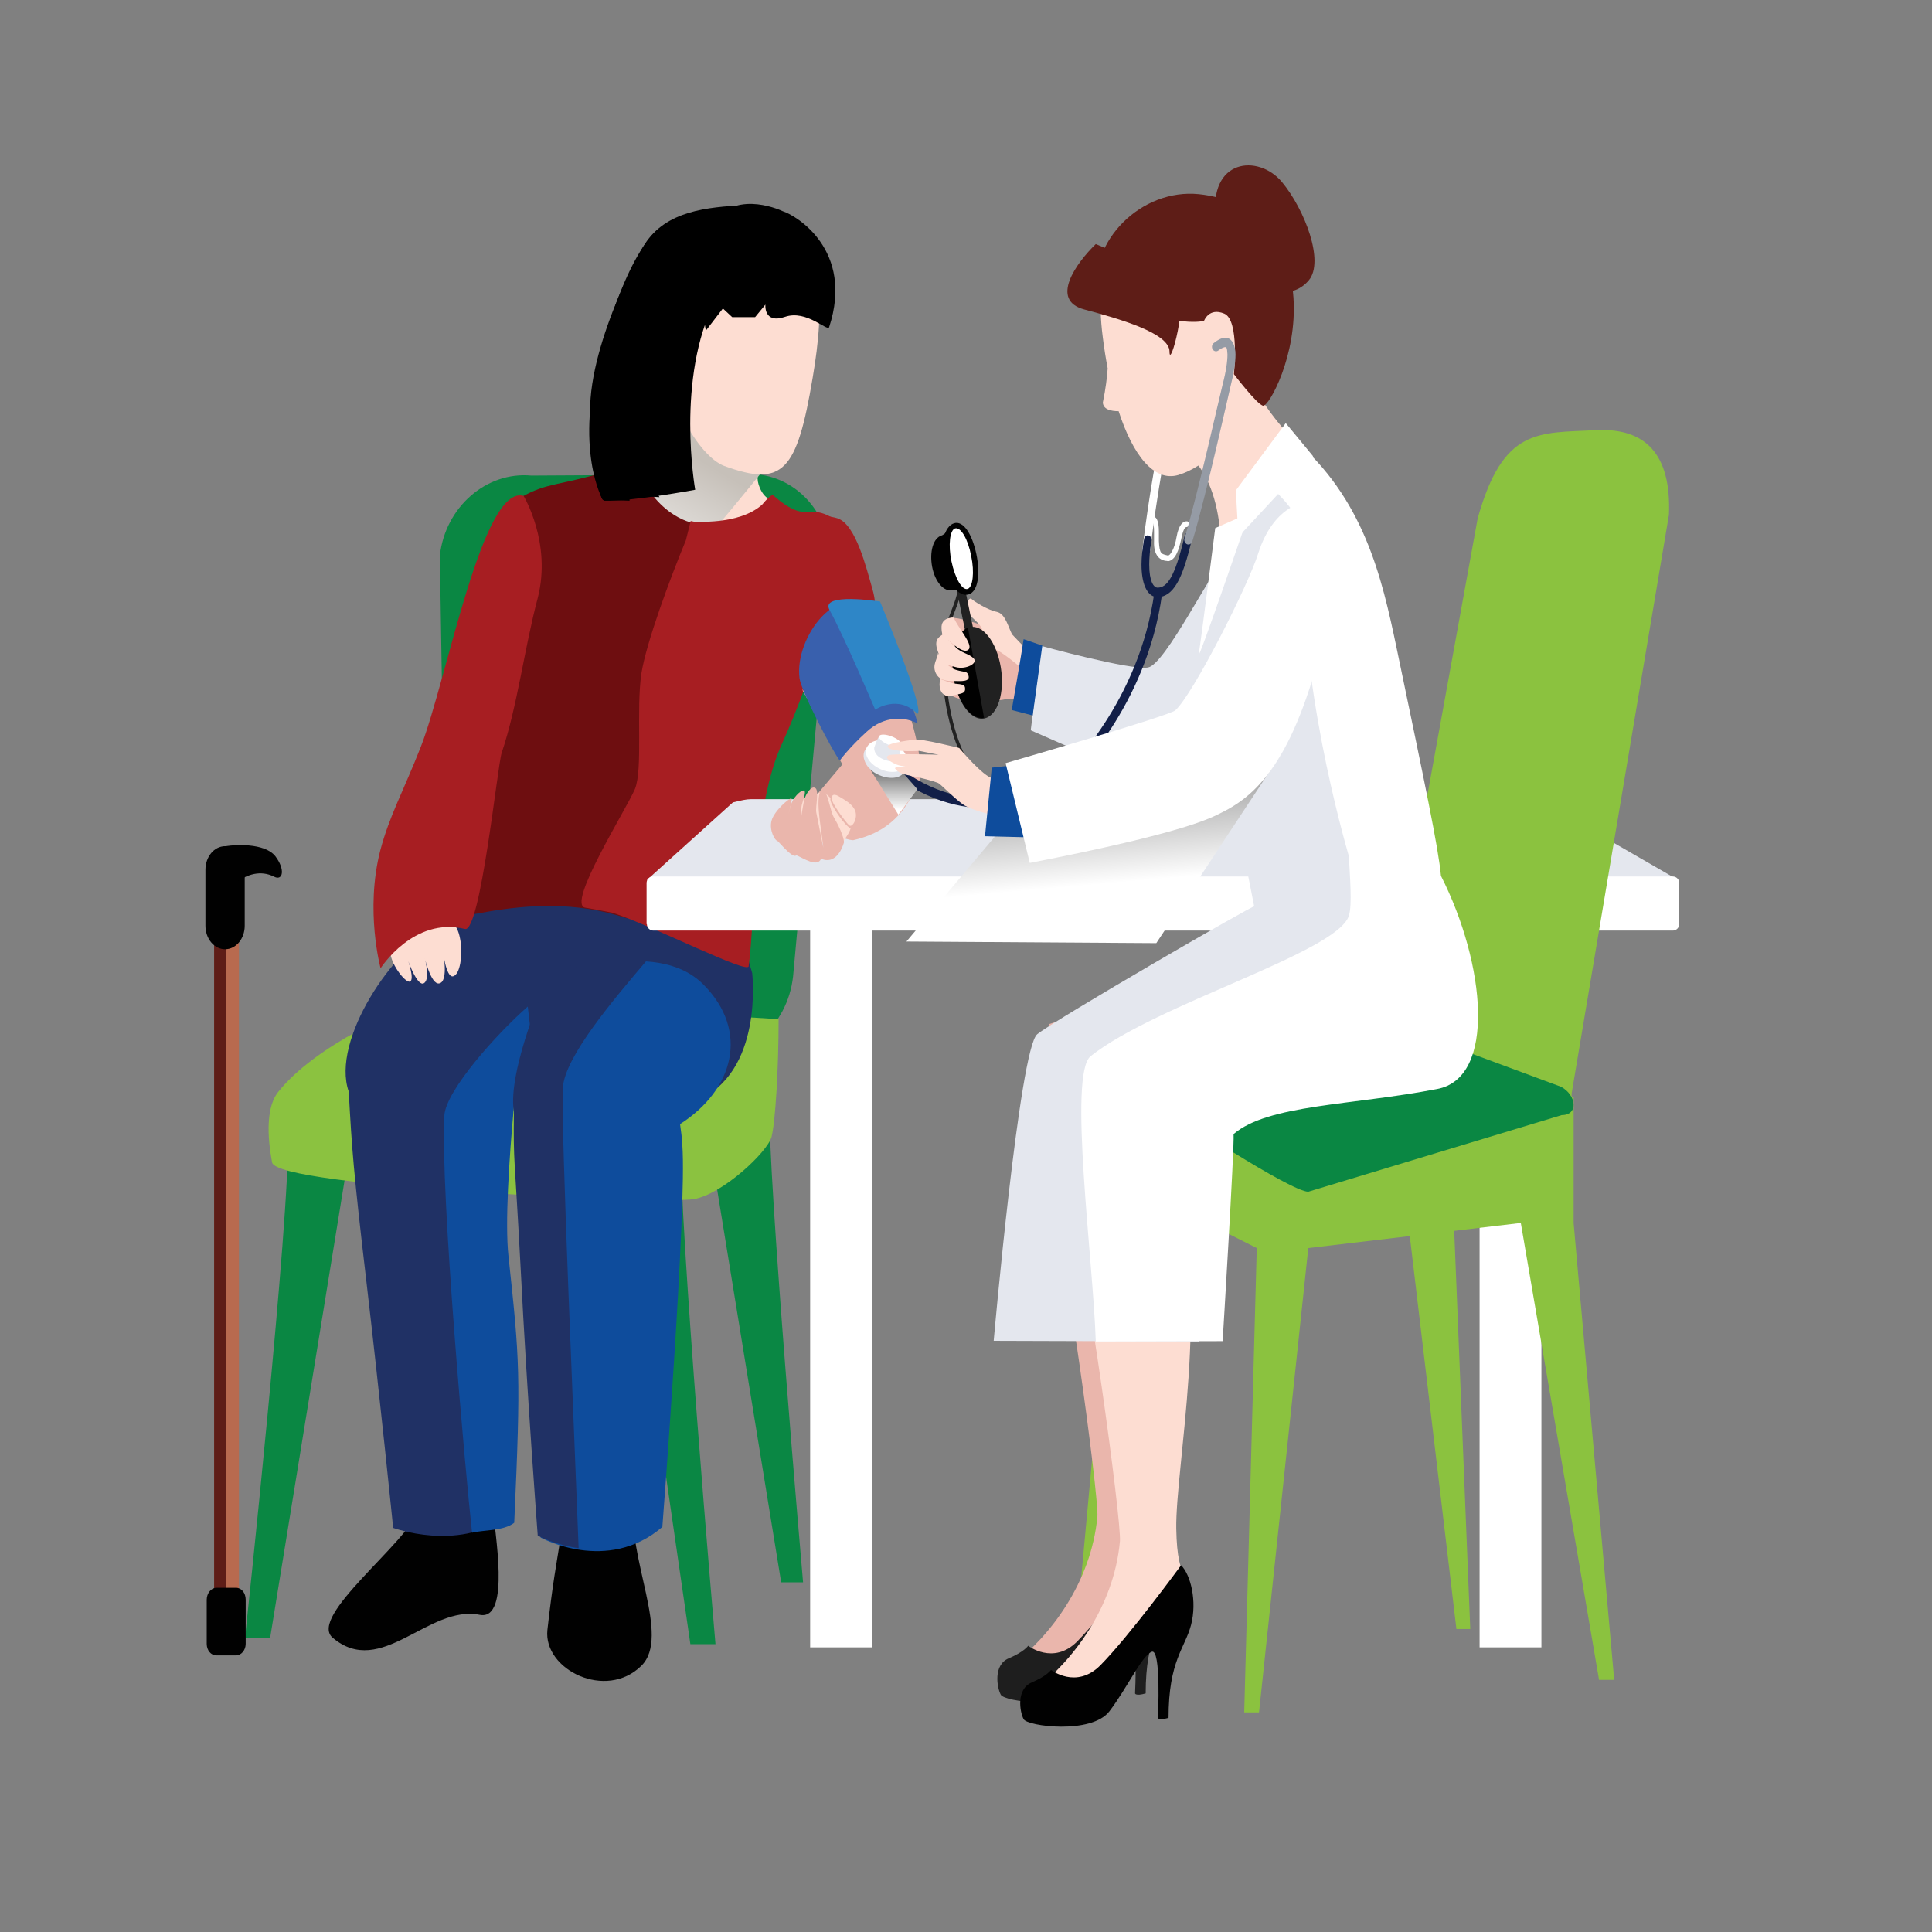 <?xml version="1.0" encoding="utf-8"?>
<!-- Generator: Adobe Illustrator 19.0.0, SVG Export Plug-In . SVG Version: 6.00 Build 0)  -->
<svg version="1.1" id="Layer_1" xmlns="http://www.w3.org/2000/svg" xmlns:xlink="http://www.w3.org/1999/xlink" x="0px" y="0px"
	 viewBox="0 0 600 600" style="enable-background:new 0 0 600 600;" xml:space="preserve">
<rect x="0" y="0" width="600" height="600" fill="#808080" stroke="none"/>
<style type="text/css">
	.st0{fill:#212121;}
	.st1{fill:#0A8743;}
	.st2{fill:#0A8744;}
	.st3{fill:#8BC240;}
	.st4{fill:#FDDDD2;}
	.st5{fill:#010101;}
	.st6{fill:#203165;}
	.st7{fill:url(#XMLID_66_);}
	.st8{fill:#6E0E10;}
	.st9{fill:#A71E22;}
	.st10{fill:#0E4C9C;}
	.st11{fill:#FFFFFF;}
	.st12{fill:#E4E7EE;}
	.st13{fill:#232121;}
	.st14{fill:#121F48;}
	.st15{fill:#EAB6AC;}
	.st16{fill:#8BC23F;}
	.st17{fill:#1E1E1E;}
	.st18{fill:#5E1D17;}
	.st19{fill:#B86A4F;}
	.st20{fill:#959BA5;}
	.st21{fill:#3960AD;}
	.st22{fill:#2E86C7;}
	.st23{fill:url(#XMLID_92_);}
	.st24{fill:url(#XMLID_93_);}
</style>
<g id="XMLID_24_">
	<path id="XMLID_91_" class="st0" d="M292.5,204.7c0-4.4,0.4-7.9,1.1-9.9l0,0c1.9-5.9,3.8-9,4-13.1l0,0l1,0.1
		c-0.2,4.5-2.2,7.7-4,13.5l0,0c-0.6,1.7-1,5.2-1,9.5l0,0c0,9,1.7,21.6,6.6,30.9l0,0l-0.8,0.6C294.2,226.6,292.5,213.8,292.5,204.7
		L292.5,204.7z"/>
	<g id="XMLID_251_">
		<path id="XMLID_90_" class="st1" d="M246.3,303.2c-1.7,15.5-14.7,26.7-29.1,25l-56.4-6.5c-14.1-1.6-24.1-15.3-22.3-30.6
			l-1.9-118.6c1.7-15,14.4-26.1,28.4-24.8l70-0.4c14.2,1.3,24.4,14.8,22.8,30L246.3,303.2z"/>
		<g id="XMLID_253_">
			<path id="XMLID_89_" class="st2" d="M239,342.5c-0.8,20.8,10.4,148.9,10.4,148.9h-6.8l-22.2-136.2L239,342.5z"/>
			<path id="XMLID_88_" class="st2" d="M211.5,353.5c-0.9,23.8,10.7,157.1,10.7,157.1h-7.8l-22.8-157.1H211.5z"/>
			<path id="XMLID_87_" class="st1" d="M89.4,352.5c0.9,23.8-13.3,156.1-13.3,156.1h7.8l25.4-156.1H89.4z"/>
		</g>
		<path id="XMLID_86_" class="st3" d="M241.8,316.5c0,15.6-1,31.9-2.2,36.6c-1.3,4.7-15.1,17.7-24.1,19.3c-9,1.6-129.7-3.7-131-11.4
			c-0.4-2.4-3.1-15.6,1.9-21.9c11.5-14.5,38.3-26.2,44.6-27.3C140,310.2,241.8,316.5,241.8,316.5z"/>
	</g>
	<path id="XMLID_85_" class="st4" d="M239.8,136.6c-1.1,4-5.8,8.8-4.2,13.9c1.6,5,4.7,4.9,6.3,6.2c1.6,1.3-25.6,17.7-31.7,14.7
		c-6.2-2.9-19.1-18.8-16.4-20.8c2.6-1.9,11.4-7.7,12.5-17C207.3,124.4,239.8,136.6,239.8,136.6z"/>
	<path id="XMLID_84_" class="st5" d="M130.3,468.6c-3.7,10.5-34.7,33.4-27,40c15.1,12.8,29.7-10.3,45.7-7.1
		c9.8,1.9,4.4-26.6,4.2-32.5C153,463,130.3,468.6,130.3,468.6z"/>
	<path id="XMLID_83_" class="st5" d="M173.9,465.8c1.4,13.2-0.7,11.7-3.9,40.4c-1.3,12.3,18.2,22,29.2,11.1
		c9.2-9.1-4.6-33.7-2.4-51.2C197.5,460.3,173.9,465.8,173.9,465.8z"/>
	<path id="XMLID_82_" class="st6" d="M141,249.1c-5,10.6-11.6,39.6-11.6,39.6s40.3,22.3,44.1,26.8c3.7,4.5,6.4,40.9,42.5,26.4
		c21.3-8.5,17.6-39.7,17.6-39.7l-16-55.8L141,249.1z"/>
	<g id="XMLID_244_">
		<g id="XMLID_245_">
			
				<linearGradient id="XMLID_66_" gradientUnits="userSpaceOnUse" x1="142.29" y1="285.999" x2="119.611" y2="209.977" gradientTransform="matrix(-0.971 -0.241 -0.241 0.971 398.038 -57.029)">
				<stop  offset="0" style="stop-color:#FFFFFF"/>
				<stop  offset="0.643" style="stop-color:#C6C0B9"/>
			</linearGradient>
			<path id="XMLID_81_" class="st7" d="M219.5,124L219.5,124L219.5,124l0.1,0v0l10.9,4.1c-0.2,1.1,10,9.8,9.5,14.4
				c-3.8,4.2-31.7,40.6-37.1,39c-4.5-1.3-7.3-28-9.4-32.5c5.9-1.9,16.8-34.6,17-35.9L219.5,124z"/>
		</g>
	</g>
	<path id="XMLID_80_" class="st6" d="M135.9,288.2c-13.4,5.7-33.2,34.8-27.6,50.8c1,17.9,1.4,24.2,5.5,59.1
		c4.2,35.9,8.3,76.4,8.3,76.4s19.8,7.3,34.5-3.1c0,0,2.6-62.2,0.5-81.4c-1.1-10.2,0.2-30,1.7-46.4c0.6-0.3,1.3-0.6,1.9-0.9
		c15-6.8,26.7-39.8,26.7-39.8L135.9,288.2z"/>
	<path id="XMLID_79_" class="st8" d="M187.6,146.7c-14.2,4.1-17.6,3.3-25,7.3c-7.4,4-3.4,7.3-3.4,7.3s-2.8,33.4-2.5,35.1
		c0.6,3.4-15.6,34.2-23,87.2c-1,7.5,28.7-9.4,61,1.6c1.6,0.5,20.5-122.8,20.5-122.8s-12.6-2-18.7-20.5L187.6,146.7z"/>
	<g id="XMLID_235_">
		<g id="XMLID_239_">
			<g id="XMLID_240_">
				<path id="XMLID_78_" class="st4" d="M206.1,103c-0.5,20.5,11.1,38.8,18.8,41.7c18.3,6.7,22.6,1.7,27.5-27.5
					c3.6-21.2,5-47-16.9-51.2C215,62.1,206.6,81.5,206.1,103z"/>
			</g>
		</g>
		<path id="XMLID_77_" d="M243.1,65.6c4.2,1.3,22.2,12.1,14.4,36c-0.5,1.5-7-5.5-13.7-3.2c-6.7,2.3-6.1-3.8-6.1-3.8l-3.2,3.9l-7.1,0
			l-2.9-2.7l-5.3,6.9c0,0-4.6-24.6,2.7-34.2C229.3,58.9,243.1,65.6,243.1,65.6z"/>
		<path id="XMLID_76_" d="M231.5,63.7c-12,0.6-24.7,1.8-31.3,12.2c-4.1,6.4-21.3,40.7-15.9,59.9c1.9,6.8,0.8,18.9,3.4,19.7
			c8.4,0.3,28.2-3.4,28.2-3.4s-6.2-34.8,6.3-58.9C227.6,82.6,231.5,63.7,231.5,63.7z"/>
		<path id="XMLID_75_" d="M208.8,71.1c-6,7.8-12.8,67.9-4,83.3c-5-0.3-5-0.3-5-0.3s-3.1-16.7-2.8-18.9c-1.4,11.5-1.5,20.3-1.5,20.3
			l-8.3-0.3c0,0-9.2-15.5-0.4-46.8c8.8-31.3,17.6-38.7,20.8-38.6C210.8,69.8,208.8,71.1,208.8,71.1z"/>
	</g>
	<g id="XMLID_233_">
		<path id="XMLID_74_" class="st4" d="M130.2,285.2c10.2-2.4,12.1,2.6,12.8,7c0.7,4.4-0.1,10.5-2.3,11c-2.2,0.5-3.2-8.1-3.2-8.1
			s2,9.7-1.1,10.3c-2.6,0.5-4.6-8.3-4.6-8.3s2,6.8-0.1,8.2c-2,1.4-4.9-6.8-4.9-6.8s1.9,5.5,0.6,6.3c-1.4,0.8-6.7-6.1-6.2-10
			C122.2,287.3,130.2,285.2,130.2,285.2z"/>
	</g>
	<path id="XMLID_73_" class="st9" d="M162.6,154c-12.8-3.7-23.8,57.1-31.9,77.9c-5.5,14-9.7,21.3-12.6,32.2
		c-4.8,18.7,0.1,36.6,0.1,36.6s10.2-16.1,26.2-12.2c4.8,1.2,10.1-50.9,11.4-54.7c4.9-14.5,7-32.3,11.2-48.1
		C171.4,168.5,162.6,154,162.6,154z"/>
	<path id="XMLID_72_" class="st9" d="M261.9,163.1c-11.7-8.9-10,1-21.8-9.3c0,0-0.5-0.6-3.4,2.9c-7.2,6.5-21.2,5.2-21.2,5.3
		c-0.3-0.1-0.7-0.1-1-0.2l-1.5,6c-4.9,11.8-12.3,31.8-13.8,41.3c-1.7,11.4,0.5,29.7-2,35.9c-2.6,6.2-21.5,36.1-15.4,36.9
		c1.8,0.3,5.1,0.9,8.6,1.6c13.5,4.6,41.7,19,42.1,16.6c2.1-15.1,1.2-49.7,10.6-69.7C251.2,212.9,266.8,166.8,261.9,163.1z"/>
	<g id="XMLID_229_">
		<path id="XMLID_71_" class="st10" d="M157.9,390c-1.1-10.2,0.2-30,1.7-46.4c0.6-0.3,1.3-0.6,1.9-0.9c1.9-0.9,3.7-2.1,5.5-3.7
			c-1.8-15.3-3.1-26.4-3.1-26.4c-9.5,8.3-25.4,26-25.9,33.8c-1.3,23.6,6.6,111.6,8.6,129.6c3.4-0.9,9.9-0.5,13.1-3.1
			C161.8,426.7,161.4,422.6,157.9,390z"/>
	</g>
	<g id="XMLID_221_">
		<path id="XMLID_70_" class="st10" d="M211.2,349.1c16.7-10.7,21.6-28.9,7.3-43.3c-15.2-15.4-47.4-1.7-47.4-1.7
			s-12.7,28.8-10.6,41.8c-0.2,16.4,0.2,12.8,2.1,48.7c2.1,39.7,5.3,82.9,5.3,82.9s20.7,11.4,37.8-3.3c0,0,7.7-99.3,6.2-118.6
			C211.8,353.4,211.5,351.2,211.2,349.1z"/>
		<g id="XMLID_222_">
			<path id="XMLID_69_" class="st6" d="M170.2,303.6c0,0-12.8,28.8-10.6,41.7c-0.2,16.3,0.2,12.8,2.1,48.7c2,39.7,5.3,82.9,5.3,82.9
				s5.3,2.9,12.7,3.9c-1.2-32.5-5.6-132-4.9-143c0.6-9.7,16-27.7,26.2-39.7C186.3,296.7,170.2,303.6,170.2,303.6z"/>
		</g>
	</g>
	<g id="XMLID_212_">
		<g id="XMLID_217_">
			<rect id="XMLID_68_" x="459.5" y="274.9" class="st11" width="19.2" height="236.7"/>
		</g>
		<g id="XMLID_213_">
			<rect id="XMLID_67_" x="251.6" y="274.9" class="st11" width="19.2" height="236.7"/>
		</g>
	</g>
	<g id="XMLID_208_">
		<path id="XMLID_65_" class="st12" d="M201,273.2c0,0.6,0.9,1,2,1l316,0c1.1,0,2-0.4,2-1l-41.6-24c-2.1-0.8-2.9-1-4-1l-242.3,0
			c-1.2,0-2.7,0.3-5.5,1L201,273.2z"/>
		<path id="XMLID_64_" class="st11" d="M200.9,287c0,1.1,0.9,2,2,2h316.6c1.1,0,2-0.9,2-2v-12.8c0-1.1-0.9-2-2-2H202.8
			c-1.1,0-2,0.9-2,2V287z"/>
	</g>
	<g id="XMLID_205_">
		<path id="XMLID_63_" class="st11" d="M355.8,172.2c-0.7-0.1-1.1-0.9-1-1.7l0,0c0.4-3.3,4-33.4,8.9-46.2l0,0
			c2.7-7.1,8.1-10,12.7-10l0,0c4.1,0,7.8,2.1,9.1,5.9l0,0h0c0.2,0.8-0.1,1.6-0.7,1.9l0,0c-0.6,0.3-1.3-0.1-1.6-0.9l0,0
			c-0.6-2.1-3.4-4-6.8-4l0,0c-3.9,0-8.1,2.2-10.5,8.3l0,0c-4.7,12-8.3,42.2-8.7,45.4l0,0c-0.1,0.7-0.6,1.3-1.2,1.3l0,0
			C355.9,172.2,355.8,172.2,355.8,172.2L355.8,172.2z"/>
		<path id="XMLID_62_" class="st13" d="M387.1,119.8c-2.8-3.2-3.6-3-4.5-2.3c-0.9,0.7-1.1,2.4,0,6c1.2,3.8,3.2,3.8,4.8,2.5
			C388.3,125.3,390.5,123.6,387.1,119.8z"/>
	</g>
	<path id="XMLID_61_" class="st11" d="M362.4,174.2c-2.1-0.1-4.2-1.6-4-6.2l0,0c0-0.4,0-0.8,0-1.3l0,0c0-0.6,0-1.1,0-1.6l0,0
		c0-1.6-0.2-2.5-0.3-2.8l0,0c-0.1-0.2-0.1-0.2-0.1-0.2l0,0c0,0-0.1,0-0.1,0l0,0c0,0-0.1,0-0.2,0l0,0c-0.4,0.1-0.8-0.3-0.8-0.8l0,0
		c-0.1-0.5,0.2-0.9,0.6-1l0,0c0.1,0,0.2,0,0.4,0l0,0c1.2,0,2,1.4,2,4.8l0,0c0,0.5,0,1,0,1.7l0,0c0,0.4,0,0.8,0,1.2l0,0
		c0.2,4.2,0.8,4,2.7,4.5l0,0h0.1c0.6,0.2,2.1-2,2.7-5.8l0,0c0.7-4,2.2-4.8,3-4.8l0,0c0.2,0,0.2,0,0.3,0l0,0c0.4,0.1,0.6,0.6,0.5,1.1
		l0,0c-0.1,0.5-0.5,0.7-0.8,0.7l0,0c-0.1,0-0.8,0-1.5,3.4l0,0c-0.8,3.9-1.9,6.9-4.2,7.2l0,0C362.5,174.2,362.5,174.2,362.4,174.2
		L362.4,174.2z"/>
	<path id="XMLID_60_" class="st14" d="M359.5,185.5c-3.5-0.2-5-4.6-5-10.2l0,0c0-2.3,0.3-5,0.8-7.9l0,0h0c0.1-0.8,0.8-1.3,1.4-1.1
		l0,0c0.7,0.2,1.1,1,0.9,1.8l0,0c-0.5,2.7-0.7,5.2-0.7,7.2l0,0c0,5.3,1.4,7.2,2.6,7.2l0,0c0.1,0,0.1,0,0.1,0l0,0
		c2.7-0.1,5.2-2.8,8.3-16.1l0,0c0.2-0.8,0.8-1.2,1.5-1l0,0c0.6,0.2,1,1,0.8,1.8l0,0c-3,13.2-5.9,17.9-10.6,18.3l0,0
		C359.6,185.5,359.5,185.5,359.5,185.5L359.5,185.5z"/>
	<path id="XMLID_59_" class="st15" d="M257.4,171.1l-12.3,35.5l16.5,30.8L247,254.7c0,0,16.3,6.7,18.1,6.2
		c13.6-3.1,17.1-12.2,19.1-15.6C291.7,237.1,271.6,188.3,257.4,171.1z"/>
	<path id="XMLID_58_" class="st9" d="M260.2,161c5.6,2,8.8,15.2,10.7,21.8c2.1,7.3-0.2,9.4-0.2,9.4l-18.3,24.7l-10.8-9.1
		c0,0,3.1-43.9,7.7-46.2C254.7,159,260.2,161,260.2,161z"/>
	<g id="XMLID_195_">
		<g id="XMLID_196_">
			<polygon id="XMLID_57_" class="st16" points="338.2,510.3 333.9,510.3 347.7,360.7 350.8,339.3 451.4,340.8 451.4,371.9 
				451.2,371.9 456.6,505.9 452.3,505.9 436.4,371.9 365.4,371.9 			"/>
			<polygon id="XMLID_56_" class="st16" points="391,531.8 386.4,531.8 390.3,387.6 342.3,363.4 399.1,331.3 488.7,340.7 
				488.7,379.8 501.3,521.7 496.6,521.7 472.3,379.8 406.3,387.6 			"/>
			<path id="XMLID_55_" class="st16" d="M458.9,161c7.9-28.2,18.7-26.5,36.7-27.4c15.2-0.8,23.5,7.2,22.7,26.3l-30.2,179.6
				c0,11.1-11.3,4.2-26.3,0.5c-15-3.7-32.1-5.2-31-24.3L458.9,161z"/>
			<path id="XMLID_54_" class="st1" d="M485,346.3c5.3,0,4.6-6.2-0.2-8.8l-34.3-12.7c-4.8-2.7-13.1-4.8-18.3-4.8l-79.9,14.7
				c-5.3,0-9.8,3.7-5.7,7.7l14.2,0.5c4.2,3.9,40.2,27.2,45.5,27.2L485,346.3z"/>
		</g>
	</g>
	<path id="XMLID_53_" class="st12" d="M381.7,171.2c-5.4,5.7-19.8,35.2-25.2,36.1c-5.4,0.9-33.1-6.7-33.1-6.7l-3.3,26.2l40.7,17.8
		c0,0,13.1-3.9,19.2-14.1C381.2,228.2,381.7,171.2,381.7,171.2z"/>
	<g id="XMLID_181_">
		<g id="XMLID_186_">
			<g id="XMLID_190_">
				<path id="XMLID_52_" class="st15" d="M325.9,318c-1.5,14.5-3.1,50.8,0.5,57c3.5,6.1,15,89.9,14.4,96.1
					c-2,20.5-14.7,37.1-26.7,46.2c7.8,5.6,17.1,4,31.4-10.9c5.8-6.1,13.3-10.1,14.7-15.6c3.2-12.5-1.6-5.1-1.8-23.8
					c-0.3-18.7,10.7-73-0.6-101.8c-6.9-17.6-4.1-42.7-5.9-48.9C350,310.1,325.9,318,325.9,318z"/>
			</g>
			<path id="XMLID_51_" class="st17" d="M359.7,478.4c3,3,5,11.2,3.1,18.6c-1.9,7.3-7,11.1-7,28.9c-3.2,0.9-3.3,0-3.3,0
				s1.1-21.9-2-20.5c-3.1,1.4-7.6,11.3-13.1,18.5c-5.6,7.2-25.5,4.6-26.6,2.4c-1.2-2.2-2.4-9.3,2.5-11.3c4.9-2.1,6-3.9,6-3.9
				s7.8,6.1,15.2-1.3C343.8,500.3,359.7,478.4,359.7,478.4z"/>
		</g>
		<g id="XMLID_182_">
			<g id="XMLID_184_">
				<path id="XMLID_50_" class="st4" d="M331.1,323.4c-1.5,14.5-1.2,53,2.3,59.2c3.5,6.2,15,89.9,14.4,96.1
					c-1.9,20.5-14.7,37.2-26.7,46.3c7.8,5.6,17.1,4,31.4-10.9c5.8-6,13.2-10.1,14.7-15.6c3.2-12.5-1.6-5.1-1.9-23.8
					c-0.3-18.7,10.7-73-0.6-101.8c-6.9-17.6-4.1-42.8-5.9-48.9C357,317.7,331.1,323.4,331.1,323.4z"/>
			</g>
			<path id="XMLID_49_" class="st5" d="M366.8,486.1c3,3,5,11.2,3.1,18.5c-1.9,7.3-7,11.1-7,28.9c-3.2,0.9-3.3,0-3.3,0
				s1.1-22-2-20.5c-3.1,1.4-7.6,11.3-13.1,18.5c-5.6,7.2-25.5,4.6-26.6,2.4c-1.2-2.2-2.4-9.3,2.5-11.4c4.9-2.1,6-3.9,6-3.9
				s7.8,6.1,15.3-1.4C350.8,508,366.8,486.1,366.8,486.1z"/>
		</g>
	</g>
	<path id="XMLID_48_" class="st12" d="M403.7,138.1c-7.5,6-6.7,3.8-12.1,10.9c-3.6,4.8-15.7,42.8-15.7,42.8
		c-2.6,8.6-5.4,20.2-5.6,26.5c-0.3,8.9,4.2,17.3,7.4,20.7c3.2,3.4,6.8,17.4,7.9,22.9c0.5,2.2,2.1,10.5,3.9,19.6
		c1-1.2-61.8,35.1-67.4,39.7c-5.5,4.6-13.5,95.2-13.5,95.2l63.9,0.2c0,0-24.3-73.5,37-83.8C424.9,330.2,425,157.1,403.7,138.1z"/>
	<path id="XMLID_47_" class="st11" d="M447.5,272c-0.8-8.8-4.9-28.2-13.8-70.9c-4.6-22-10.2-46.4-32.2-65c-7.1,5.7-6.1,5.1-11,11.3
		c4.5,4.1,14.5,12.3,14.2,20.2c-1.6,43.6,12.6,92.6,14.2,98.3c0.3,6.2,1.1,15.1,0,18.5c-3.6,11.4-59.8,27.4-80.2,43.6
		c-7,5.6,0.8,63.5,1.6,88.6l39.4-0.1c0,0,3.7-60.4,3.4-64.3c10.7-9.2,36.8-8.9,63.2-14C464.7,334.8,461.4,299.4,447.5,272z"/>
	<path id="XMLID_46_" class="st4" d="M358.5,134.4c13.4,5.7,21.5,15.5,20.8,43c-0.2,8.1,5.2-17.8,13.4-27c7.2-8.1,7.6-6.9,12.7-10.5
		c-5.1-3.8-21.2-21.5-22.2-38.7C382.3,84.1,358.5,134.4,358.5,134.4z"/>
	<path id="XMLID_45_" class="st4" d="M364.5,67c16.5-3.1,28.7-1.9,31.9,23.1c3.2,25.1-14.3,52.5-30.4,57.4
		c-7.7,2.3-14.2-6.3-18.6-19.8c-2.5,0-4.8-0.6-4.9-2.7c0.9-4.4,1.3-7.8,1.5-10.6c-0.6-3.1-1.1-6.3-1.5-9.5
		C339.2,80,348,70.1,364.5,67z"/>
	<g id="XMLID_174_">
		<polygon id="XMLID_44_" class="st11" points="399.3,131.4 383.8,152.3 384.6,166.7 407.8,141.7 		"/>
		<path id="XMLID_43_" class="st11" d="M387.9,159.4l-10.5,4.6c0,0-4.4,34.8-5.1,39C371.6,207.1,387.9,159.4,387.9,159.4z"/>
	</g>
	<path id="XMLID_42_" class="st18" d="M340.7,92c-2.7-17.3,13.9-33.5,31.6-31.7c17.7,1.8,28.2,14.3,29.4,32.2
		c1.2,17.9-7.6,33.7-9.4,33.5c-1.8-0.2-9.1-9.8-9.1-9.8s1.8-16.8-3-18.8c-4.8-2-6.3,2.3-6.3,2.3s-9.4,2-21.1-5.1
		C341,87.6,340.7,92,340.7,92z"/>
	<path id="XMLID_41_" class="st18" d="M340.3,75.8c-6,5.8-14.4,17.4-3.6,20.3c10.8,2.9,26.5,7.3,26.5,13.1c0,5.8,6-16,2.4-20.3
		C362,84.6,340.3,75.8,340.3,75.8z"/>
	<path id="XMLID_40_" class="st18" d="M377.6,68.1c-2.4-18.9,13.2-20.3,20.5-11.6c7.2,8.7,13.2,24.7,8.4,30.5
		c-4.8,5.8-13.2,4.4-15.6-1.5C388.5,79.7,377.6,68.1,377.6,68.1z"/>
	<g id="XMLID_164_">
		<g id="XMLID_166_">
			<path id="XMLID_39_" class="st19" d="M74.2,508.9c0,2.2-1.7,4-3.8,4l0,0c-2.1,0-3.8-1.8-3.8-4V273.3c0-2.2,1.7-4,3.8-4l0,0
				c2.1,0,3.8,1.8,3.8,4V508.9z"/>
			<rect id="XMLID_38_" x="66.5" y="266.1" class="st18" width="3.8" height="239.8"/>
			<path id="XMLID_37_" class="st5" d="M76,287.5c0,4-2.7,7.3-6.1,7.3l0,0c-3.4,0-6.1-3.3-6.1-7.3v-17.4c0-4,2.7-7.3,6.1-7.3l0,0
				c3.3,0,6.1,3.3,6.1,7.3V287.5z"/>
			<path id="XMLID_36_" class="st5" d="M76.3,510.5c0,2-1.4,3.6-3,3.6h-6.1c-1.7,0-3-1.6-3-3.6v-13.7c0-2,1.4-3.7,3-3.7h6.1
				c1.7,0,3,1.6,3,3.7V510.5z"/>
		</g>
		<path id="XMLID_35_" class="st5" d="M69.1,263c3.4-0.8,13.1-1.3,16.4,2.9c3.2,4.2,2.3,7.7-0.3,6.4c-4.5-2.3-8.6-0.4-10.9,1.1
			C71.9,274.7,69.1,263,69.1,263z"/>
	</g>
	<g id="XMLID_162_">
		<path id="XMLID_34_" class="st20" d="M368.6,169c-0.6-0.3-1-1.1-0.7-1.9l0,0c4.4-14.9,11-44.7,11.8-47.7l0,0
			c1.1-4.2,1.5-7.3,1.5-9.3l0,0c-0.1-2.4-0.4-2.2-0.7-2.3l0,0c-0.3,0-1.2,0.3-2.2,1.1l0,0v0c-0.6,0.4-1.3,0.2-1.7-0.4l0,0
			c-0.4-0.7-0.2-1.6,0.4-2l0,0c1.3-1,2.4-1.6,3.6-1.6l0,0c2.1,0,3.1,2.6,3.1,5.2l0,0c0,2.5-0.5,5.8-1.6,10.1l0,0
			c-0.7,2.9-7.3,32.8-11.8,47.9l0,0c-0.2,0.6-0.7,1-1.2,1l0,0C368.9,169.1,368.8,169.1,368.6,169L368.6,169z"/>
	</g>
	<path id="XMLID_33_" class="st21" d="M260.8,236.2c-2.1-2.6-11.9-21.3-12.5-25.5c-1.7-13,12.7-31.7,23.3-20.3
		c2.7,3,12.9,31.7,13.4,34.3c-3.9-2.1-10.3-2.6-15.9,2.6C263.4,232.5,260.8,236.2,260.8,236.2z"/>
	<path id="XMLID_32_" class="st22" d="M257.6,189.4c4.4,7.9,14.2,31,14.2,31s7.1-4.9,13.1,1.3c2.6-1-11.6-34.9-11.6-34.9
		S254.6,183.9,257.6,189.4z"/>
	<path id="XMLID_31_" class="st14" d="M272.8,236.4c-0.5-0.5-0.6-1.4-0.2-2.1l0,0c0.4-0.6,1.2-0.7,1.7-0.2l0,0
		c10.9,10.6,22.6,14,32.5,14l0,0c11.4,0,20.6-4.6,23.1-7.2l0,0c1.6-1.6,24-23,28.6-57l0,0l0,0c0.1-0.8,0.7-1.4,1.4-1.2l0,0
		c0.7,0.1,1.1,0.9,1,1.7l0,0c-4.8,35.3-27.9,57.1-29.4,58.7l0,0c-3.3,3.5-12.7,7.9-24.7,8l0,0C296.4,251,284.1,247.5,272.8,236.4
		L272.8,236.4z"/>
	<g id="XMLID_153_">
		<path id="XMLID_30_" class="st4" d="M261.3,262.9c0.4-2.4,4.5-5.4,2.5-8.6c-2-3.2-8.1-8.5-8.1-8.5s-9.4,3-11.2,4.5
			c-1.8,1.5-1.3,7.4,0,8.6C245.8,260,261.3,262.9,261.3,262.9z"/>
		<g id="XMLID_155_">
			<path id="XMLID_29_" class="st15" d="M264.9,251.6c-1-1.7-3.5-5-5.1-4.5c-1.7,0.5-2.3,0.4-1.7,2.1c0.6,1.7,4.3,7.4,6.3,8.2
				C265.6,257.9,266.3,254.1,264.9,251.6z"/>
			<path id="XMLID_28_" class="st4" d="M265.3,251.2c-1-1.7-2.8-2.7-5-4c-1.6-0.9-2.4-0.1-1.8,1.6c0.6,1.7,4.1,6.5,5.2,7.5
				C264.7,257.3,266.8,253.7,265.3,251.2z"/>
		</g>
		<path id="XMLID_27_" class="st15" d="M262.1,261.6c0-1.8-1.9-5.7-3.1-7.7c-1.2-2-2-8.2-3.2-8.2c-1.2,0.1-1.4,0.1-1.6,2.9
			c-0.2,2.8,0.8,9.2,0.8,9.2l0.7,5.5c0,0-1.9-9.3-2.2-11c-0.3-1.6,0.9-6.5-0.2-7.5c-1.1-1-2.8,1.4-3.3,2.9c-0.6,1.5-1.5,8.2-1.6,9.1
			c0,0.9,0.2,5.4,0.2,5.4s0.2-10.3,0.3-11.6c0.1-1.3,1.8-5,0.7-5.1c-1.1-0.1-3.5,2.5-4,4.6c-0.5,2-2.3,8.2-2.3,8.2s3-9.9,2.5-10.3
			c-0.5-0.4-5.4,3.8-6.2,6.9c-0.8,3.1,1.2,6.3,1.8,6.2c1,0.9,4.9,5.7,5.9,4.5c2.2,0.9,6.5,3.9,7.7,1.1
			C260.3,268.9,262.1,261.6,262.1,261.6z"/>
	</g>
	<linearGradient id="XMLID_92_" gradientUnits="userSpaceOnUse" x1="276.538" y1="273.604" x2="276.538" y2="238.702">
		<stop  offset="0.632" style="stop-color:#FFFFFF"/>
		<stop  offset="0.771" style="stop-color:#CACACA"/>
		<stop  offset="0.967" style="stop-color:#7A7A7A"/>
	</linearGradient>
	<path id="XMLID_23_" class="st23" d="M280.5,240.1l4.4,5l-5.9,7.9l-10.7-17.2c0,0,5.2,3.1,6.8,3.5
		C276.6,239.8,280.5,240.1,280.5,240.1z"/>
	<g id="XMLID_137_">
		<g id="XMLID_145_">
			<g id="XMLID_124_">
				<g id="XMLID_125_">
					<path id="XMLID_127_" class="st12" d="M278.9,233.5c-2.2-1.2-6.7-2.7-8.5-2.1c-0.8,0.3-1.2,0.7-1.6,1.3c-1.5,2-0.1,5.7,3.2,7.5
						c3.2,1.8,7,1.9,8.6-0.1C282,238.1,282.2,235.2,278.9,233.5z"/>
				</g>
			</g>
		</g>
		<g id="XMLID_142_">
			<g id="XMLID_143_">
				<path id="XMLID_21_" class="st11" d="M278,231.1c-3.2-1.8-7-1.6-8.5,0.5c-1.5,2-0.1,5.1,3.2,6.9c3.2,1.8,7,1.6,8.5-0.5
					C282.6,236,281.2,232.9,278,231.1z"/>
			</g>
		</g>
		<path id="XMLID_19_" class="st12" d="M279,236.2c-1.3,0.9-7.7-0.2-7.5-4c1.4-4.2,1.7-3.4,1.7-3.4l6.7,2.5L279,236.2z"/>
		<path id="XMLID_18_" class="st11" d="M279.9,231.3c-0.2,0.8-1.8,0.8-3.7,0.1c-1.8-0.7-3.4-1.9-3.2-2.7c0.2-0.8,2.1-0.7,3.9,0
			C278.7,229.4,280.1,230.5,279.9,231.3z"/>
	</g>
	<g id="XMLID_114_">
		<path id="XMLID_17_" class="st15" d="M314.4,201.3c-1.1-1.5-5.3-5-7.5-6.2c-2.7-1.5-9.7-3.5-11.5-3.2c-3.1,0.6-6.1,17.8-1.8,22.6
			c4.2,4.8,16.2,3.2,19,2.6c2.8-0.5,7.3,2.3,7.3,2.3l2.5-14.9L314.4,201.3z"/>
		<path id="XMLID_16_" class="st4" d="M314.3,197c-1.2-2.3-2.1-6.5-4.8-7c-2.6-0.5-7-3.2-7.8-4c-0.8-0.8-2.4,2.5-0.7,4.7
			c1.3,1.7,3,2.7,3.8,4.3c0.8,1.6,2.4,5.8,4.8,6.9c2.4,1.1,10.2,7.5,10.7,8.6c0.4,1.1,0.3-6.9,0.3-6.9L314.3,197z"/>
		<path id="XMLID_15_" class="st10" d="M317.9,198.5c-0.7,4.8-3.7,22-3.7,22l6.5,1.7l3-21.7L317.9,198.5z"/>
		<g id="XMLID_120_">
			<path id="XMLID_14_" class="st0" d="M303.2,199.9c0.2,1.2-0.1,2.3-0.8,2.5l0,0c-0.7,0.2-1.4-0.6-1.7-1.8l-4.5-21.9
				c-0.2-1.2,0.1-2.3,0.8-2.5l0,0c0.7-0.2,1.4,0.6,1.7,1.8L303.2,199.9z"/>
			<g id="XMLID_126_">
				<path id="XMLID_13_" class="st5" d="M294.5,165.3c2,0.7,3.4,4.5,4.1,8.1c0.7,3.5,1.6,7.9,0.2,9.7c-0.5,0.6-2.4,0-3,0.1
					c-2.5,0.8-5.4-2.4-6.3-7.1c-0.9-4.7,0.3-9,2.9-9.8C292.9,166.2,294,165.1,294.5,165.3z"/>
				<path id="XMLID_12_" class="st5" d="M303.2,172c1.3,6.1,0.6,11.7-2.4,12.6c-3,0.9-6.4-3.3-7.7-9.4c-1.3-6.1,0.2-11.8,3.2-12.7
					C299.2,161.6,301.9,165.9,303.2,172z"/>
				<path id="XMLID_11_" class="st11" d="M301.6,172.6c1.1,5.2,0.5,9.8-1.1,10.3c-1.7,0.5-3.9-3.3-5-8.5c-1.1-5.2-0.5-9.8,1.1-10.3
					C298.4,163.6,300.6,167.4,301.6,172.6z"/>
			</g>
			<g id="XMLID_121_">
				<path id="XMLID_10_" class="st0" d="M310.8,207.2c1.3,7.8-0.9,14.9-5,15.9c-4,1-8.3-4.6-9.6-12.4c-1.3-7.8,0.9-14.9,5-15.9
					C305.2,193.8,309.5,199.4,310.8,207.2z"/>
				<g id="XMLID_122_">
					<path id="XMLID_9_" class="st5" d="M296.2,210.5c1.3,7.7,5.4,13.2,9.4,12.4l-5-28C297,196.4,295,203.2,296.2,210.5z"/>
				</g>
			</g>
		</g>
		<g id="XMLID_115_">
			<path id="XMLID_8_" class="st4" d="M296.2,191.8c1.2,3,5.9,8.1,4.7,9.8c-1.3,1.7-4.9-1.5-5.9-2.4c-1-0.9-2.5-0.6-2.6-4.1
				C292.2,191.5,296.2,191.8,296.2,191.8z"/>
			<path id="XMLID_7_" class="st4" d="M292.7,197.1c-1.6,1-2.7,2-1.3,5.6c1.4,3.7,2.4,3.7,5.5,4.5c3.1,0.8,6.9-1.2,5.5-2.7
				c-1.4-1.5-3.9-1.7-5.6-3.5C295,199.2,292.7,197.1,292.7,197.1z"/>
			<path id="XMLID_6_" class="st4" d="M291.3,202.8c-0.1,1.8-1.9,3.6-0.7,6.2c1.2,2.6,4,2.5,5.8,2.5c1.8,0,5.2,0.4,4.3-1.9
				c-0.5-1.3-1-0.7-3.9-1.6C293.7,207,291.3,202.8,291.3,202.8z"/>
			<path id="XMLID_5_" class="st4" d="M292.1,210.9c-0.5,1-0.5,3.6,0.8,4.6c1.3,1,1.6,0.8,4.3,0.2c1.7-0.4,2.7-0.5,2.5-2.1
				c-0.1-0.8-0.6-1.1-3.3-1.3C295.1,212.1,292.1,210.9,292.1,210.9z"/>
		</g>
	</g>
	<linearGradient id="XMLID_93_" gradientUnits="userSpaceOnUse" x1="347.708" y1="354.291" x2="336.64" y2="228.329">
		<stop  offset="0.632" style="stop-color:#FFFFFF"/>
		<stop  offset="0.771" style="stop-color:#CACACA"/>
		<stop  offset="0.967" style="stop-color:#7A7A7A"/>
	</linearGradient>
	<polygon id="XMLID_4_" class="st24" points="397.9,234.1 359.1,292.9 281.5,292.4 313.7,254.2 357.4,249.2 	"/>
	<g id="XMLID_25_">
		<path id="XMLID_3_" class="st4" d="M308.4,241.8c-3.2-0.7-10.5-9.5-10.5-9.5s-11.8-3-13.9-2.6c-2,0.3-10.1,1.2-8,2.6
			c2,1.4,9.5,0.9,9.5,0.9l6,1.2c0,0-14.5-0.5-15.6,0.2c-1,0.6-0.2,1.5,1.8,2.5c0.3,0.1,0.6,0.3,0.9,0.4c2.6,1.1,12,0.7,12,0.7
			s-13.5-0.7-12.6,0.5c0.9,1.2,2,1.7,4.8,2.2c2.8,0.5,7.5,1.8,8.4,2.2c0.9,0.3,4.3,4.1,7.7,6.6c3.4,2.6,15.1,4.6,15.1,4.6l-2-11.4
			L308.4,241.8z"/>
		<polygon id="XMLID_2_" class="st10" points="319,237.2 308,238.4 305.9,259.7 322,260.1 		"/>
		<g id="XMLID_26_">
			<path id="XMLID_1_" class="st11" d="M404.8,156.1c15.9-0.5,10.9,22.3,7.3,38c-9.4,40.6-20.8,52.4-32.8,58.3
				c-3.2,1.6-11.2,6.2-59.5,15.6l-7.5-31c0,0,50.9-14.7,52.7-16.4c5.5-4.9,22.8-39.1,25.8-48.9C395.5,157.2,404.8,156.1,404.8,156.1
				z"/>
		</g>
	</g>
</g>
</svg>
